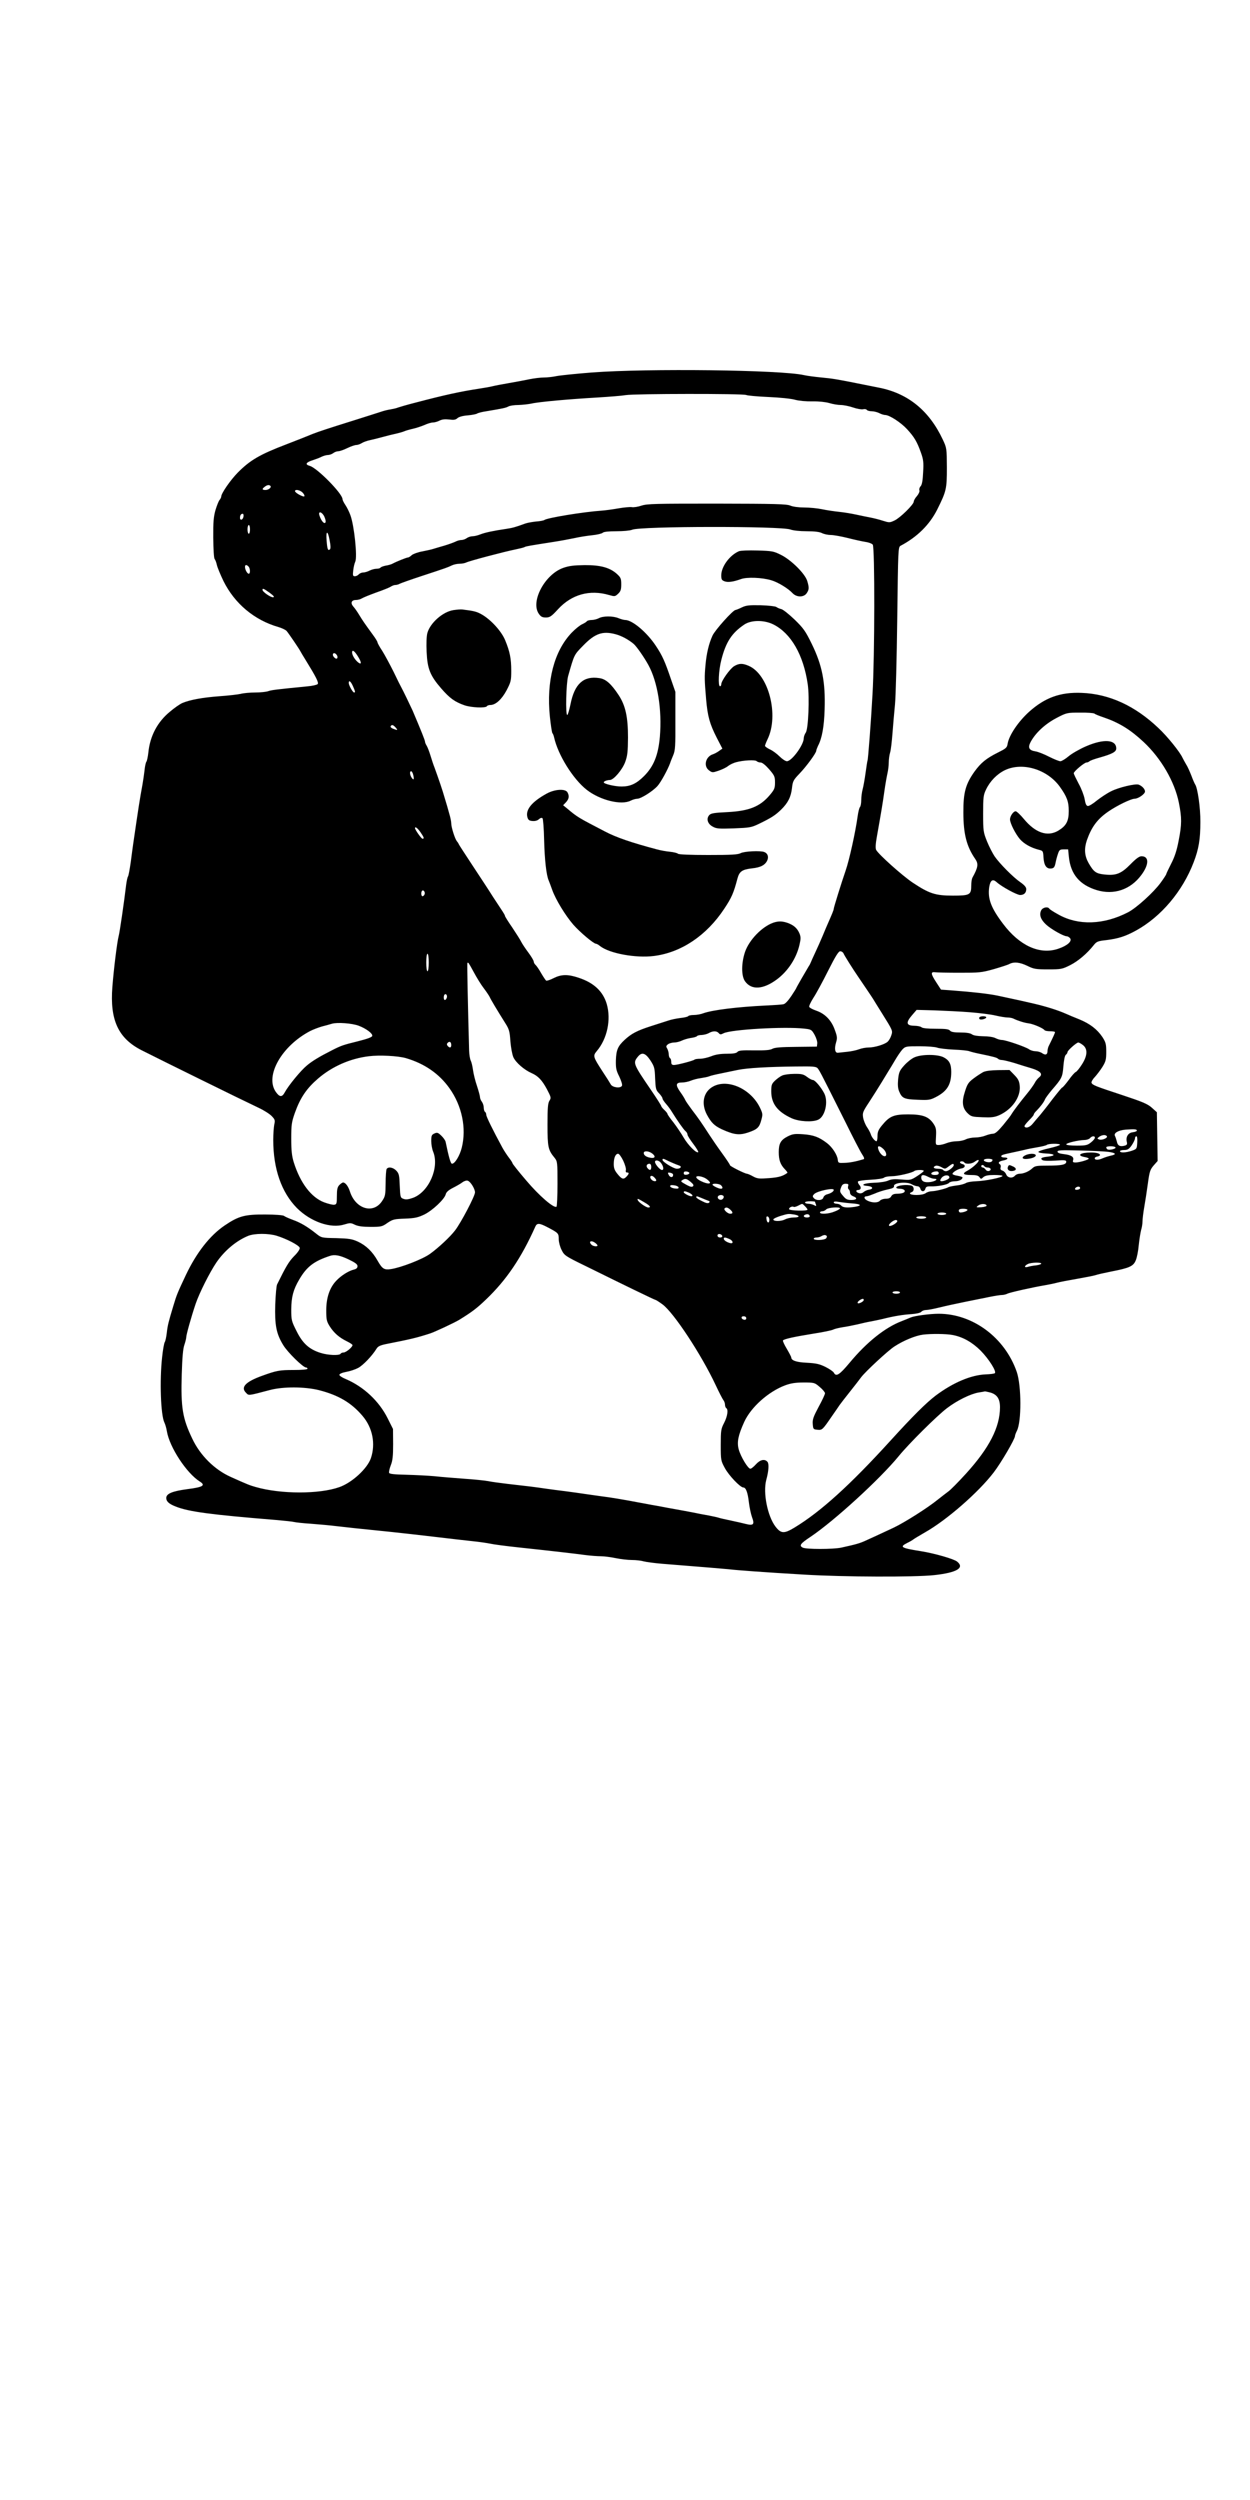 <?xml version="1.0" standalone="no"?>
<!DOCTYPE svg PUBLIC "-//W3C//DTD SVG 20010904//EN"
 "http://www.w3.org/TR/2001/REC-SVG-20010904/DTD/svg10.dtd">
<svg version="1.0" xmlns="http://www.w3.org/2000/svg"
 width="1000pt" height="2000pt" viewBox="0 0 1000 2000"
 preserveAspectRatio="xMidYMid meet">
<g transform="translate(0,2000) scale(0.1,-0.1)"
fill="#000000" stroke="none">
<path d="M4734 17020 c-127 -10 -254 -23 -283 -29 -28 -6 -73 -11 -99 -11 -26
0 -78 -6 -117 -14 -38 -8 -113 -22 -165 -31 -52 -9 -111 -20 -130 -25 -19 -5
-66 -13 -105 -19 -151 -23 -276 -50 -515 -113 -63 -16 -124 -34 -135 -38 -11
-5 -38 -11 -60 -15 -22 -3 -58 -12 -80 -20 -22 -7 -121 -39 -220 -70 -193 -60
-288 -92 -320 -105 -21 -9 -154 -62 -215 -85 -212 -81 -289 -126 -388 -226
-59 -60 -132 -166 -132 -191 0 -6 -6 -19 -13 -27 -8 -9 -22 -45 -33 -81 -15
-53 -19 -95 -18 -222 1 -92 5 -163 11 -170 6 -7 14 -29 18 -48 4 -19 28 -77
53 -129 89 -179 245 -311 438 -367 28 -8 58 -22 67 -32 17 -20 100 -142 110
-162 4 -8 22 -38 40 -67 87 -141 109 -185 98 -196 -6 -6 -44 -15 -84 -18 -243
-24 -285 -29 -310 -38 -16 -6 -63 -11 -105 -11 -42 0 -95 -5 -117 -11 -22 -5
-99 -14 -171 -19 -133 -10 -233 -28 -295 -54 -19 -8 -64 -39 -100 -70 -99 -81
-159 -194 -172 -325 -4 -35 -11 -69 -16 -75 -5 -6 -12 -38 -15 -71 -4 -33 -11
-82 -16 -110 -22 -119 -32 -184 -75 -480 -3 -22 -12 -86 -19 -142 -8 -55 -17
-107 -22 -115 -5 -7 -11 -38 -15 -68 -15 -127 -51 -378 -60 -410 -12 -45 -39
-262 -50 -405 -21 -265 47 -412 234 -507 174 -88 787 -390 937 -461 41 -19 88
-49 104 -66 26 -27 28 -34 20 -68 -4 -21 -8 -76 -8 -123 0 -231 66 -419 189
-544 110 -110 270 -166 379 -132 46 14 53 14 85 -2 26 -12 62 -17 126 -17 85
0 93 2 135 32 42 28 53 31 140 34 80 3 104 9 155 33 66 33 161 122 171 162 4
17 22 33 57 51 28 14 63 34 77 45 15 11 33 16 43 12 22 -8 57 -65 57 -93 0
-29 -112 -243 -160 -305 -39 -51 -132 -138 -200 -187 -60 -43 -232 -110 -314
-122 -52 -8 -68 2 -105 67 -41 73 -93 123 -158 153 -46 21 -71 25 -173 28
-118 2 -118 2 -162 37 -68 54 -123 87 -185 109 -32 12 -64 26 -71 32 -8 6 -72
11 -150 11 -164 1 -213 -12 -325 -88 -118 -80 -225 -217 -310 -396 -65 -138
-74 -158 -100 -246 -39 -129 -46 -156 -53 -219 -4 -33 -11 -65 -16 -72 -5 -7
-15 -61 -21 -120 -21 -189 -11 -464 18 -523 7 -14 16 -45 20 -70 21 -128 158
-336 263 -402 49 -31 27 -45 -98 -61 -121 -16 -170 -36 -170 -71 0 -27 21 -47
75 -68 104 -42 279 -65 805 -108 69 -6 133 -13 143 -16 11 -3 71 -10 135 -14
65 -5 155 -13 202 -19 85 -10 168 -19 435 -46 77 -8 237 -26 355 -40 118 -14
256 -30 305 -35 50 -5 110 -14 135 -19 25 -6 131 -20 235 -31 253 -27 444 -49
533 -61 40 -5 94 -9 120 -9 26 0 79 -7 117 -15 39 -8 97 -15 130 -15 33 0 76
-5 95 -11 19 -5 85 -14 145 -19 363 -29 495 -40 535 -44 65 -8 296 -25 605
-43 317 -19 880 -21 1039 -4 181 20 246 58 182 109 -27 21 -180 65 -286 82
-163 26 -176 34 -113 66 21 10 45 24 53 31 8 6 49 30 90 54 172 97 428 320
550 480 59 77 170 267 170 291 0 7 7 25 15 41 38 73 37 361 -1 472 -95 274
-351 465 -625 465 -70 0 -195 -17 -224 -30 -11 -5 -43 -18 -71 -29 -134 -51
-281 -169 -417 -333 -82 -98 -108 -114 -126 -80 -5 10 -36 31 -68 47 -47 23
-74 29 -148 33 -85 4 -125 18 -125 43 0 4 -16 35 -36 69 -20 33 -34 64 -30 67
12 12 91 29 239 53 78 12 151 27 162 33 11 6 45 14 75 19 30 4 84 15 120 23
36 9 85 20 110 24 25 5 65 13 90 19 90 23 166 35 232 39 41 3 71 10 79 19 6 8
23 14 38 14 14 0 62 9 106 20 44 11 136 31 205 45 69 14 158 32 198 40 40 8
84 15 97 15 14 0 33 5 43 10 17 10 210 53 307 69 28 5 68 13 90 19 22 6 96 20
165 32 69 12 134 25 145 29 11 5 68 17 126 29 144 28 176 42 195 89 9 20 20
75 24 122 5 48 14 102 19 121 6 19 11 50 11 68 0 18 6 70 14 115 8 45 21 130
29 189 13 96 18 111 46 144 l32 36 -3 195 -3 195 -41 37 c-34 30 -75 47 -235
100 -218 72 -239 80 -247 99 -2 7 9 28 26 45 16 18 44 54 61 81 27 44 31 59
31 121 0 63 -4 77 -31 119 -42 62 -99 106 -184 141 -38 15 -88 36 -110 46 -64
28 -153 56 -250 79 -86 20 -121 28 -295 65 -73 15 -196 29 -369 42 l-83 6 -39
60 c-43 66 -45 84 -8 79 13 -2 101 -4 194 -4 160 0 176 1 276 29 58 17 115 35
126 42 35 18 82 13 142 -16 51 -25 66 -28 166 -28 105 0 113 2 177 34 63 32
134 92 188 160 22 28 33 33 100 40 96 12 153 30 237 76 202 111 373 314 462
546 41 107 54 184 54 324 1 112 -22 272 -42 300 -4 6 -18 37 -30 70 -13 33
-31 74 -42 90 -10 17 -23 41 -29 53 -20 45 -120 170 -193 238 -187 178 -394
273 -614 281 -171 7 -294 -38 -421 -152 -87 -79 -160 -188 -171 -255 -5 -32
-13 -38 -77 -70 -94 -47 -137 -82 -189 -154 -70 -99 -89 -166 -88 -326 0 -170
25 -271 95 -372 27 -39 23 -67 -23 -150 -5 -10 -9 -37 -9 -61 0 -76 -11 -82
-147 -82 -141 0 -189 16 -323 105 -83 56 -271 224 -291 261 -6 13 -5 46 6 106
34 192 46 262 60 363 8 58 20 123 25 145 5 22 10 60 10 85 0 25 5 61 11 80 6
19 14 89 19 155 5 66 14 170 20 230 6 61 14 368 18 684 7 560 7 574 27 585
134 71 231 168 292 288 74 149 78 165 78 338 -1 153 -1 156 -33 224 -109 232
-279 370 -512 415 -30 6 -91 18 -135 27 -199 40 -236 46 -323 54 -51 5 -114
13 -140 19 -182 42 -1251 55 -1698 21z m1236 -180 c10 -5 89 -12 177 -16 92
-4 181 -13 213 -22 33 -9 89 -14 141 -13 51 1 105 -5 135 -14 27 -8 67 -15 90
-15 22 0 67 -9 99 -20 31 -11 68 -17 80 -14 13 3 26 1 29 -5 4 -6 22 -11 39
-11 18 0 45 -7 61 -15 15 -8 37 -15 47 -15 34 0 125 -59 175 -113 58 -63 80
-100 111 -187 20 -56 23 -78 18 -159 -3 -65 -9 -99 -20 -111 -9 -9 -13 -24
-10 -32 4 -9 -5 -29 -19 -46 -15 -16 -26 -37 -26 -45 0 -23 -110 -131 -154
-151 -38 -18 -42 -18 -93 -2 -30 10 -75 21 -101 26 -26 5 -76 15 -112 23 -36
8 -96 18 -135 22 -38 4 -101 13 -138 21 -38 8 -102 14 -143 14 -44 0 -90 6
-111 15 -30 13 -121 15 -588 16 -492 0 -557 -1 -603 -16 -29 -10 -64 -15 -78
-12 -14 2 -62 -2 -107 -10 -45 -8 -104 -16 -132 -18 -148 -10 -439 -58 -460
-75 -5 -4 -35 -10 -65 -12 -30 -3 -70 -10 -87 -16 -85 -31 -102 -35 -153 -43
-104 -15 -172 -30 -207 -44 -20 -8 -48 -15 -62 -15 -15 0 -36 -7 -47 -15 -10
-8 -30 -15 -42 -15 -13 0 -36 -6 -50 -14 -15 -7 -54 -21 -87 -31 -33 -9 -71
-21 -85 -25 -14 -5 -54 -14 -90 -21 -36 -6 -74 -20 -86 -30 -11 -11 -25 -19
-31 -19 -11 0 -95 -34 -124 -50 -9 -5 -33 -12 -53 -15 -20 -4 -39 -11 -42 -16
-3 -5 -17 -9 -32 -9 -15 0 -40 -7 -56 -15 -15 -8 -38 -15 -51 -15 -12 0 -28
-7 -35 -15 -7 -8 -21 -15 -31 -15 -16 0 -18 6 -13 48 3 26 10 56 16 68 18 38
-8 290 -39 373 -9 25 -27 62 -40 81 -13 19 -23 40 -23 47 0 44 -203 250 -262
266 -40 11 -31 28 23 45 24 8 57 20 72 28 16 8 39 14 51 14 12 0 31 7 42 15
10 8 28 15 40 15 11 0 44 11 72 25 29 14 61 25 72 25 12 0 31 7 44 15 12 8 42
19 67 24 24 5 71 17 104 26 33 9 80 21 105 26 25 6 54 14 65 19 11 5 42 14 69
20 27 6 68 20 92 30 23 11 54 20 67 20 14 0 38 7 53 15 20 10 43 13 77 9 37
-5 52 -3 67 11 11 10 42 19 82 22 35 3 68 10 74 14 6 5 40 14 75 19 137 23
155 27 176 38 12 7 48 12 80 12 32 1 78 6 103 11 57 14 304 36 530 49 96 6
198 14 225 19 71 12 942 13 965 1z m-3807 -727 c12 -11 -14 -33 -39 -33 -28 0
-30 8 -6 26 19 15 35 17 45 7z m257 -53 c12 -12 18 -25 15 -30 -6 -10 -75 27
-75 41 0 17 40 9 60 -11z m176 -196 c10 -24 12 -40 6 -46 -11 -11 -35 20 -47
60 -11 38 24 26 41 -14z m-648 4 c-4 -27 -28 -36 -28 -10 0 20 8 32 22 32 5 0
8 -10 6 -22z m52 -103 c0 -19 -4 -35 -10 -35 -5 0 -10 16 -10 35 0 19 5 35 10
35 6 0 10 -16 10 -35z m4323 -1 c22 -8 74 -14 131 -14 64 0 103 -5 122 -15 16
-8 48 -15 71 -15 22 0 83 -11 135 -24 51 -13 114 -27 140 -31 25 -3 52 -13 60
-22 17 -21 16 -895 -2 -1198 -12 -221 -36 -530 -40 -530 -1 0 -8 -43 -15 -95
-7 -52 -18 -113 -24 -135 -6 -22 -11 -60 -11 -86 0 -25 -5 -50 -10 -55 -6 -6
-14 -39 -19 -75 -17 -124 -67 -351 -96 -434 -33 -95 -95 -295 -95 -305 0 -10
-14 -43 -50 -125 -5 -11 -22 -51 -38 -90 -16 -38 -43 -99 -60 -135 -17 -36
-33 -72 -36 -80 -3 -8 -10 -22 -16 -30 -16 -26 -100 -171 -100 -175 0 -2 -18
-31 -40 -64 -25 -37 -49 -63 -63 -65 -12 -3 -74 -7 -137 -10 -231 -11 -431
-36 -503 -62 -20 -8 -55 -14 -77 -14 -21 0 -41 -4 -44 -9 -3 -5 -32 -12 -63
-15 -32 -4 -76 -13 -98 -21 -22 -7 -84 -27 -137 -44 -112 -36 -157 -60 -211
-110 -55 -51 -67 -81 -70 -164 -1 -61 2 -80 27 -129 15 -32 26 -65 22 -73 -9
-24 -76 -16 -90 10 -6 11 -36 59 -68 107 -73 113 -76 121 -44 159 84 99 116
252 80 377 -30 101 -103 170 -225 210 -86 29 -138 28 -200 -3 -27 -14 -54 -23
-60 -20 -5 4 -23 31 -40 60 -16 29 -37 59 -44 65 -8 7 -15 19 -15 27 0 8 -19
40 -42 71 -24 32 -50 71 -58 87 -8 17 -41 68 -72 115 -32 46 -58 88 -58 92 0
5 -9 21 -19 36 -10 15 -45 68 -77 117 -31 50 -105 162 -163 250 -58 88 -108
165 -110 170 -2 6 -9 17 -16 25 -16 20 -45 112 -45 143 0 14 -7 49 -16 78 -8
30 -24 86 -36 124 -18 64 -48 151 -82 245 -8 19 -22 62 -32 95 -10 33 -24 69
-31 80 -7 11 -13 25 -13 32 0 10 -29 83 -99 248 -12 27 -79 166 -90 185 -5 8
-33 64 -62 125 -30 60 -71 136 -91 168 -21 31 -38 63 -38 68 0 6 -17 34 -38
62 -67 92 -80 111 -108 157 -15 25 -36 55 -47 67 -25 28 -16 53 20 53 16 0 37
6 48 13 11 7 63 28 115 47 52 18 104 39 115 46 11 8 28 14 37 14 10 0 26 4 36
10 9 5 85 32 167 59 210 69 217 72 248 87 16 8 44 14 63 14 20 0 44 5 54 10
22 12 306 87 396 105 34 7 66 15 72 19 10 6 40 11 232 41 52 8 127 22 165 30
39 9 103 19 142 23 40 4 78 13 85 20 8 8 46 12 109 12 55 0 110 5 126 12 65
29 1191 30 1266 2z m-3686 -86 c8 -39 9 -66 3 -72 -16 -16 -22 0 -27 68 -7 84
9 86 24 4z m-649 -210 c14 -14 16 -58 2 -58 -12 0 -30 33 -30 54 0 19 11 21
28 4z m169 -210 c32 -24 41 -34 29 -36 -18 -4 -86 43 -86 59 0 15 9 11 57 -23z
m719 -531 c19 -36 11 -46 -17 -21 -27 25 -48 65 -41 83 5 16 30 -11 58 -62z
m-176 17 c0 -18 -14 -18 -30 1 -16 19 -3 40 16 24 8 -6 14 -18 14 -25z m123
-232 c19 -43 21 -52 10 -52 -11 0 -43 58 -43 76 0 26 16 14 33 -24z m5933
-221 c5 -5 37 -18 70 -29 127 -43 217 -99 323 -198 140 -131 248 -317 282
-486 24 -121 24 -172 -2 -304 -15 -79 -32 -130 -60 -184 -21 -42 -39 -79 -39
-83 0 -4 -20 -35 -45 -69 -56 -77 -193 -201 -260 -236 -195 -101 -399 -108
-558 -18 -37 20 -69 41 -72 46 -12 20 -55 11 -66 -14 -17 -35 -3 -73 39 -112
38 -36 140 -94 165 -94 8 0 20 -7 27 -15 20 -24 -21 -61 -97 -86 -146 -48
-307 25 -439 201 -96 127 -124 201 -110 295 9 54 28 66 59 38 39 -36 162 -103
188 -103 31 0 49 17 49 47 0 15 -14 32 -47 55 -58 40 -165 148 -206 207 -16
24 -44 78 -61 120 -29 73 -31 82 -31 221 0 130 2 150 23 193 32 68 88 125 152
156 140 66 337 7 438 -132 57 -80 72 -119 72 -195 0 -82 -20 -119 -85 -158
-86 -50 -182 -17 -274 94 -28 34 -58 62 -66 62 -18 0 -45 -39 -45 -65 0 -31
44 -117 80 -159 34 -38 88 -68 150 -84 34 -8 35 -10 38 -62 4 -64 24 -92 61
-88 21 2 28 10 35 43 4 22 13 56 20 75 10 31 16 35 46 35 l35 0 6 -60 c14
-139 86 -224 223 -266 136 -41 269 3 356 120 63 84 64 151 2 151 -18 0 -44
-19 -89 -65 -74 -75 -115 -91 -207 -81 -68 7 -86 20 -127 91 -33 58 -37 115
-14 183 38 108 85 171 175 232 67 46 179 100 206 100 30 0 84 38 84 58 0 20
-24 45 -51 55 -27 9 -159 -22 -220 -53 -31 -15 -82 -49 -114 -74 -31 -26 -64
-46 -73 -44 -12 2 -19 19 -25 56 -5 28 -26 84 -48 123 -21 40 -39 77 -39 83 0
15 85 86 102 86 8 0 19 5 24 10 6 6 43 19 83 30 98 28 131 45 131 72 0 72
-100 79 -241 18 -51 -22 -114 -58 -140 -80 -26 -22 -56 -40 -66 -40 -10 0 -50
16 -90 36 -40 21 -89 40 -109 43 -52 8 -63 30 -39 75 39 73 116 144 205 191
84 44 86 44 191 44 58 1 109 -3 115 -8z m-5591 -111 c20 -23 17 -24 -20 -10
-14 5 -23 14 -20 20 9 15 20 12 40 -10z m139 -372 c11 -41 7 -54 -9 -32 -16
21 -20 54 -6 54 5 0 11 -10 15 -22z m60 -466 c28 -41 32 -52 16 -52 -9 0 -60
72 -60 85 0 16 21 0 44 -33z m33 -496 c-4 -9 -11 -16 -17 -16 -11 0 -14 33 -3
44 11 10 26 -11 20 -28z m3351 -473 c6 -16 76 -127 118 -188 38 -56 110 -162
119 -177 5 -9 37 -60 70 -113 88 -141 88 -140 75 -179 -6 -19 -19 -41 -29 -50
-25 -22 -104 -46 -152 -46 -21 0 -56 -6 -76 -14 -21 -8 -63 -17 -93 -20 -30
-3 -64 -7 -75 -8 -25 -4 -32 31 -16 84 10 33 9 47 -11 100 -27 77 -80 130
-149 153 -28 10 -53 23 -55 30 -3 7 12 39 33 72 22 33 75 131 118 217 59 117
83 156 97 156 10 0 22 -8 26 -17z m-3318 -73 c0 -40 -4 -70 -10 -70 -6 0 -10
30 -10 70 0 40 4 70 10 70 6 0 10 -30 10 -70z m360 -77 c23 -43 59 -102 81
-130 22 -29 43 -61 47 -70 7 -17 55 -98 126 -211 29 -46 34 -64 39 -141 4 -49
14 -106 24 -129 19 -42 86 -101 146 -127 52 -23 83 -56 122 -128 34 -65 35
-70 21 -92 -13 -20 -16 -57 -16 -193 0 -180 5 -202 57 -265 22 -28 23 -35 23
-207 0 -98 -4 -181 -8 -184 -22 -13 -139 88 -242 210 -61 71 -110 133 -110
138 0 4 -13 25 -29 45 -15 20 -39 56 -52 80 -78 144 -129 248 -129 263 0 9 -4
20 -10 23 -5 3 -10 19 -10 34 0 15 -7 36 -15 47 -8 10 -15 27 -15 36 0 10 -11
50 -24 90 -14 40 -28 98 -32 128 -4 30 -12 64 -18 75 -6 11 -12 47 -13 80 -10
362 -17 698 -14 701 7 7 8 6 51 -73z m-216 -206 c-3 -9 -10 -17 -15 -17 -11 0
-12 34 -2 44 11 11 24 -9 17 -27z m4186 -115 c74 -6 166 -17 203 -26 38 -9 82
-16 98 -16 16 0 37 -4 47 -9 34 -17 88 -34 122 -38 38 -5 116 -39 126 -54 3
-5 23 -9 45 -9 21 0 39 -3 39 -7 0 -7 -12 -34 -52 -115 -4 -10 -8 -27 -8 -37
0 -28 -16 -35 -42 -17 -12 9 -36 16 -53 16 -17 0 -41 7 -53 16 -29 20 -186 74
-216 74 -13 0 -37 7 -52 15 -18 9 -57 15 -99 15 -46 1 -77 6 -89 15 -13 10
-44 15 -92 15 -51 0 -75 4 -84 15 -10 12 -36 15 -114 15 -64 0 -106 4 -114 12
-6 6 -33 12 -59 12 -63 1 -68 25 -17 84 l37 43 146 -4 c80 -3 207 -9 281 -15z
m-4890 -108 c60 -23 112 -62 108 -81 -2 -11 -39 -24 -118 -44 -113 -28 -129
-33 -200 -69 -103 -52 -164 -89 -205 -124 -49 -40 -148 -161 -177 -215 -22
-41 -42 -39 -73 6 -86 128 49 365 275 484 25 13 68 29 95 37 28 7 64 17 80 22
43 13 162 4 215 -16z m3564 -23 c56 -6 59 -8 83 -50 13 -24 23 -55 21 -69 l-3
-25 -165 -2 c-124 -1 -171 -5 -190 -15 -19 -11 -56 -14 -147 -13 -96 2 -124
-1 -133 -12 -9 -11 -34 -15 -86 -15 -50 0 -90 -6 -124 -20 -28 -11 -68 -20
-89 -20 -21 0 -41 -3 -45 -7 -9 -9 -135 -42 -163 -43 -18 0 -23 6 -23 24 0 14
-4 28 -10 31 -5 3 -10 17 -10 31 0 13 -6 33 -12 45 -11 17 -10 22 6 35 11 8
34 14 50 14 17 0 43 7 58 14 16 8 48 18 73 22 25 3 48 10 51 15 3 5 20 9 37 9
18 1 43 7 57 15 33 19 64 19 80 0 10 -12 16 -13 39 -1 58 30 488 55 645 37z
m-2824 -132 c0 -22 -13 -25 -29 -6 -8 10 -7 17 1 25 15 15 28 6 28 -19z m5054
0 c39 -31 36 -85 -9 -155 -19 -30 -41 -57 -49 -60 -8 -3 -34 -32 -57 -65 -24
-32 -47 -59 -51 -59 -4 0 -38 -42 -77 -92 -38 -51 -84 -109 -100 -128 -17 -19
-43 -50 -57 -67 -24 -31 -57 -43 -68 -25 -3 5 13 26 34 47 22 22 40 43 40 48
0 6 10 20 23 32 30 31 57 66 67 90 4 11 29 44 53 73 82 95 87 104 94 191 4 49
11 85 19 92 8 6 14 16 14 22 0 13 71 76 86 77 6 0 23 -9 38 -21z m-1167 -20
c15 -6 75 -13 133 -16 58 -2 114 -8 125 -13 11 -4 45 -13 75 -19 122 -25 145
-32 154 -41 6 -6 19 -10 30 -10 12 0 57 -11 101 -24 44 -14 107 -34 139 -43
71 -22 91 -46 60 -71 -12 -9 -29 -30 -37 -47 -9 -16 -35 -53 -59 -82 -52 -63
-109 -138 -125 -165 -6 -12 -37 -51 -68 -89 -42 -50 -64 -69 -82 -69 -13 0
-40 -7 -60 -15 -19 -8 -56 -15 -82 -15 -25 0 -59 -7 -75 -15 -15 -8 -48 -15
-72 -15 -25 0 -61 -7 -81 -15 -19 -8 -47 -15 -62 -15 -27 0 -27 0 -23 68 3 57
0 72 -20 102 -38 57 -86 75 -203 75 -115 0 -149 -14 -210 -89 -28 -34 -35 -52
-35 -85 0 -22 -4 -41 -8 -41 -13 0 -39 32 -46 57 -4 12 -17 37 -30 56 -13 19
-27 53 -31 76 -6 38 -3 47 48 124 29 45 74 115 98 155 24 40 51 84 59 97 8 12
30 49 49 81 19 33 45 71 59 87 25 26 28 27 138 27 62 0 125 -5 141 -11z
m-2294 -102 c32 -50 35 -60 38 -145 4 -83 6 -93 32 -119 15 -16 27 -34 27 -41
0 -6 13 -26 29 -44 16 -18 37 -47 47 -64 42 -68 93 -141 108 -153 9 -7 16 -20
16 -28 0 -8 21 -41 46 -74 25 -33 43 -63 40 -66 -13 -13 -82 56 -116 115 -19
33 -56 88 -82 122 -27 33 -48 64 -48 68 0 5 -11 19 -25 32 -14 13 -25 27 -25
31 0 5 -37 63 -82 129 -142 208 -145 216 -107 264 33 42 61 34 102 -27z
m-1956 18 c150 -44 266 -125 348 -240 101 -141 138 -321 99 -477 -16 -64 -55
-128 -78 -128 -11 0 -26 54 -51 175 -2 11 -18 34 -34 49 -27 26 -34 28 -56 18
-22 -10 -25 -18 -25 -61 0 -27 7 -65 15 -84 52 -126 -34 -324 -162 -370 -37
-13 -56 -15 -75 -8 -25 9 -26 13 -30 105 -3 84 -6 97 -27 120 -26 28 -65 34
-78 14 -4 -7 -8 -59 -8 -114 -1 -93 -3 -105 -28 -142 -70 -107 -213 -65 -258
77 -13 41 -36 71 -54 71 -7 0 -20 -10 -31 -21 -15 -16 -19 -36 -19 -88 0 -59
-2 -66 -21 -69 -11 -2 -47 7 -80 19 -104 39 -192 155 -244 321 -15 49 -20 92
-20 188 0 113 3 133 29 207 43 121 94 196 186 275 113 97 257 160 405 178 86
11 235 3 297 -15z m3295 -82 c8 -10 23 -36 34 -58 11 -22 34 -67 51 -100 17
-33 79 -157 138 -275 58 -118 117 -232 131 -253 18 -27 21 -39 12 -41 -59 -18
-111 -28 -153 -29 -48 -2 -50 -1 -53 27 -5 39 -44 99 -86 131 -64 49 -108 65
-191 71 -70 5 -85 2 -125 -18 -54 -28 -70 -56 -70 -125 0 -63 13 -99 47 -135
15 -15 25 -29 22 -31 -36 -26 -67 -36 -145 -42 -81 -6 -95 -5 -130 14 -21 12
-43 21 -48 21 -16 0 -136 60 -136 68 0 5 -28 47 -62 94 -35 48 -81 115 -103
149 -64 99 -87 132 -139 200 -26 35 -51 71 -54 79 -3 8 -20 37 -39 63 -41 58
-37 77 12 77 20 0 51 6 70 14 19 8 56 18 82 21 26 4 57 10 68 15 11 5 54 15
95 23 41 9 102 21 135 28 73 15 244 25 461 27 142 2 163 0 176 -15z m2553
-498 c0 -5 -15 -11 -33 -13 -37 -4 -58 -38 -47 -79 4 -18 0 -24 -20 -29 -36
-9 -54 1 -60 33 -4 15 -10 35 -15 45 -13 23 25 46 86 51 69 5 89 4 89 -8z
m-240 -45 c9 -14 -40 -34 -62 -26 -17 7 -17 8 1 22 23 16 52 18 61 4z m-96
-12 c0 -7 -14 -24 -32 -38 -28 -22 -41 -25 -114 -25 -48 0 -83 4 -83 10 -1 11
96 34 146 35 17 0 37 7 44 15 15 18 40 20 39 3z m339 -39 c-3 -50 -4 -51 -43
-65 -47 -16 -95 -18 -95 -4 0 6 15 10 34 10 27 0 38 7 60 38 14 21 26 46 26
55 0 9 5 17 11 17 6 0 9 -20 7 -51z m-618 -17 c0 -5 -39 -17 -86 -28 -47 -10
-86 -23 -87 -29 -1 -6 26 -11 61 -13 72 -3 82 -17 17 -25 -53 -5 -66 -14 -45
-28 9 -6 50 -7 103 -4 74 6 87 4 87 -9 0 -23 -37 -31 -147 -31 -90 0 -104 -2
-125 -22 -27 -25 -69 -43 -102 -43 -13 0 -29 -7 -36 -15 -20 -24 -59 -19 -70
9 -5 13 -18 27 -30 31 -15 5 -19 12 -15 25 3 10 1 21 -5 25 -19 12 -10 24 25
31 40 7 47 24 10 24 -14 0 -25 4 -25 9 0 11 10 14 90 31 30 6 73 16 95 21 22
6 69 15 105 21 36 6 69 14 75 19 11 11 105 12 105 1z m-1413 -34 c25 -24 31
-58 10 -58 -17 0 -43 28 -51 58 -9 29 10 29 41 0z m1857 13 c7 -11 -49 -25
-64 -16 -5 3 -10 10 -10 16 0 12 67 12 74 0z m-56 -36 c59 -8 67 -20 20 -30
-18 -4 -48 -13 -66 -21 -35 -16 -66 -16 -64 1 1 6 10 11 22 13 11 2 20 7 20
12 0 12 -28 20 -73 20 -83 0 -117 -23 -52 -36 19 -3 35 -9 35 -13 0 -9 -75
-31 -106 -31 -20 0 -24 4 -19 19 8 26 -15 41 -74 48 -34 4 -51 10 -51 20 0 12
30 13 178 9 97 -2 201 -7 230 -11z m-3649 -14 c29 -23 21 -40 -16 -33 -34 6
-53 20 -53 38 0 20 41 17 69 -5z m-233 -57 c14 -30 24 -64 21 -75 -3 -12 0
-19 9 -19 18 0 18 -9 -3 -32 -24 -26 -38 -23 -72 19 -24 29 -31 47 -31 81 0
49 14 82 35 82 8 0 26 -25 41 -56z m342 7 c29 -15 86 -39 105 -45 25 -8 12
-26 -18 -26 -26 0 -115 55 -115 71 0 11 6 11 28 0z m2612 0 c0 -16 -20 -23
-46 -17 -36 9 -29 26 11 26 19 0 35 -4 35 -9z m-2656 -20 c23 -26 30 -61 12
-61 -16 0 -56 46 -56 65 0 17 27 14 44 -4z m2524 -15 c-19 -19 -49 -41 -66
-50 -47 -24 -39 -36 24 -36 42 0 60 -4 69 -17 13 -17 14 -17 32 0 15 12 37 17
86 17 37 0 67 -3 67 -7 0 -13 -139 -41 -209 -43 -35 -1 -73 -7 -85 -15 -12 -7
-45 -16 -75 -19 -30 -4 -60 -10 -65 -14 -18 -11 -99 -31 -131 -32 -16 0 -39
-7 -49 -15 -12 -9 -42 -15 -73 -15 -51 0 -69 12 -38 24 20 7 19 42 -1 50 -35
13 -124 3 -124 -15 0 -5 13 -9 29 -9 34 0 51 -18 30 -31 -8 -5 -31 -9 -51 -9
-27 0 -40 -6 -48 -20 -7 -14 -21 -20 -44 -20 -19 0 -39 -7 -46 -15 -16 -19
-63 -19 -101 0 -29 15 -31 35 -4 35 7 0 35 10 62 21 26 12 73 27 103 33 42 9
54 15 52 28 -4 26 102 37 141 14 16 -9 37 -16 47 -16 10 0 20 -9 23 -20 7 -26
33 -26 40 0 4 15 13 20 39 19 55 -2 137 13 149 27 6 8 28 14 48 14 34 0 61 14
61 31 0 3 -18 9 -40 13 -22 3 -40 10 -40 15 0 13 43 39 70 43 31 4 38 28 11
35 -12 3 -21 9 -21 14 0 12 27 11 35 -1 9 -15 58 -12 81 5 37 28 47 15 12 -19z
m-2598 -21 c0 -28 -12 -32 -30 -10 -14 16 -6 35 16 35 8 0 14 -10 14 -25z
m2420 14 c0 -15 -42 -48 -62 -49 -9 0 -20 5 -23 10 -3 6 -22 10 -41 10 -35 0
-46 13 -18 24 9 3 29 -2 45 -11 28 -16 30 -16 56 4 32 25 43 28 43 12z m245
-9 c3 -5 15 -10 25 -10 25 0 35 -19 14 -27 -10 -4 -22 0 -29 10 -7 10 -17 17
-24 17 -6 0 -11 5 -11 10 0 6 4 10 9 10 6 0 13 -4 16 -10z m-485 -37 c0 -5
-24 -23 -53 -42 -50 -32 -54 -33 -125 -27 -54 5 -80 3 -105 -8 -18 -9 -67 -17
-115 -18 -84 -3 -117 -21 -49 -26 42 -4 47 -25 6 -30 -13 -2 -32 -11 -41 -19
-10 -9 -25 -12 -37 -8 -24 7 -28 25 -7 25 24 0 29 20 11 40 -9 10 -14 23 -11
28 3 5 49 12 101 14 53 3 101 10 108 17 6 6 33 11 59 11 49 0 165 27 183 42
11 10 75 11 75 1z m-1875 -18 c0 -5 -10 -11 -22 -13 -16 -2 -23 2 -23 13 0 11
7 15 23 13 12 -2 22 -7 22 -13z m1995 0 c0 -10 -10 -15 -30 -15 -47 0 -35 27
13 29 9 1 17 -6 17 -14z m-2125 -14 c0 -23 -23 -24 -35 -1 -10 19 -9 21 12 18
13 -2 23 -9 23 -17z m-135 -43 c0 -13 -27 -9 -40 7 -19 23 -1 39 21 19 10 -9
19 -21 19 -26z m2176 27 c16 -8 37 -15 47 -15 36 0 15 -19 -28 -26 -50 -7 -75
5 -75 37 0 23 18 24 56 4z m169 -5 c0 -15 -61 -38 -72 -27 -3 4 2 16 12 27 21
23 60 23 60 0z m-1944 -11 c16 -11 29 -25 29 -30 0 -24 -109 20 -110 44 0 15
53 6 81 -14z m-126 -24 c21 -18 27 -27 19 -35 -8 -8 -22 -5 -50 10 -50 28 -51
29 -34 40 22 14 32 12 65 -15z m243 -27 c16 -16 15 -28 -1 -28 -18 0 -67 24
-67 33 0 12 55 8 68 -5z m1017 -7 c-3 -11 -1 -22 5 -26 5 -3 10 -15 10 -26 0
-12 10 -23 25 -29 38 -14 30 -30 -14 -30 -32 0 -44 6 -65 31 -29 34 -30 37
-16 73 7 19 17 26 35 26 21 0 25 -4 20 -19z m-1357 -9 c3 -10 -5 -13 -29 -10
-18 2 -34 9 -37 16 -3 10 5 13 29 10 18 -2 34 -9 37 -16z m3213 -7 c0 -13 -41
-19 -41 -7 0 11 20 22 33 18 5 -1 8 -6 8 -11z m-1971 -14 c0 -13 -22 -27 -51
-35 -15 -3 -29 -15 -32 -26 -6 -25 -58 -28 -77 -4 -11 12 -10 18 4 32 24 24
156 52 156 33z m-1157 -23 c26 -13 36 -28 17 -28 -16 0 -60 23 -60 32 0 11 11
10 43 -4z m277 -33 c0 -9 -7 -18 -16 -22 -18 -7 -39 11 -30 26 11 17 46 13 46
-4z m-178 -9 c18 -8 42 -17 52 -21 14 -4 16 -9 9 -16 -8 -8 -24 -5 -57 12 -25
12 -46 26 -46 31 0 11 4 10 42 -6z m-455 -36 c43 -25 54 -40 29 -40 -18 0 -78
42 -84 59 -5 16 -1 14 55 -19z m1363 6 c0 -2 3 -12 7 -21 5 -15 3 -16 -15 -6
-11 6 -32 11 -46 11 -14 0 -26 5 -26 10 0 6 18 10 40 10 22 0 40 -2 40 -4z
m293 -13 c74 -5 87 -17 30 -27 -62 -10 -100 -7 -113 9 -7 8 -23 15 -36 15 -13
0 -24 5 -24 11 0 7 13 9 38 4 20 -3 67 -9 105 -12z m-373 -23 c11 -11 20 -23
20 -27 0 -13 -143 -9 -147 3 -4 13 24 27 37 19 4 -3 21 2 36 10 36 18 30 19
54 -5z m1453 5 c1 -5 -18 -11 -43 -13 -42 -2 -44 -1 -25 13 21 17 64 17 68 0z
m-2051 -32 c23 -21 23 -33 0 -33 -21 0 -56 33 -45 43 11 11 25 8 45 -10z m878
10 c0 -5 -19 -16 -43 -25 -46 -20 -117 -24 -117 -8 0 6 8 10 19 10 10 0 24 7
31 15 13 15 110 22 110 8z m1020 -12 c0 -9 -33 -21 -57 -21 -7 0 -13 7 -13 15
0 10 11 15 35 15 19 0 35 -4 35 -9z m-170 -31 c0 -5 -16 -10 -35 -10 -19 0
-35 5 -35 10 0 6 16 10 35 10 19 0 35 -4 35 -10z m-1217 -6 c49 -9 47 -24 -3
-24 -23 0 -55 -7 -71 -16 -32 -16 -95 -16 -92 1 1 6 25 17 55 27 64 19 63 19
111 12z m125 -12 c2 -7 -7 -12 -22 -12 -27 0 -35 15 -13 23 17 7 30 3 35 -11z
m-323 -30 c0 -31 -19 -28 -23 4 -3 18 0 25 10 22 7 -3 13 -14 13 -26z m1255
18 c0 -5 -18 -10 -40 -10 -22 0 -40 5 -40 10 0 6 18 10 40 10 22 0 40 -4 40
-10z m-232 -31 c-6 -17 -56 -44 -65 -35 -10 9 33 46 54 46 8 0 13 -5 11 -11z
m-2792 -50 c81 -43 84 -46 84 -93 0 -23 10 -61 23 -86 21 -43 29 -49 187 -126
330 -163 559 -274 566 -274 3 0 28 -16 54 -35 90 -66 311 -402 425 -645 27
-58 55 -112 62 -121 7 -8 13 -25 13 -37 0 -11 5 -24 10 -27 18 -11 10 -65 -17
-118 -25 -48 -27 -61 -27 -177 0 -122 1 -126 33 -185 32 -59 123 -155 148
-155 20 0 35 -39 44 -118 5 -41 16 -94 25 -119 22 -58 12 -70 -48 -55 -24 6
-79 19 -123 28 -44 9 -87 19 -95 22 -8 3 -44 11 -80 18 -36 6 -92 17 -125 24
-33 6 -94 18 -135 25 -41 7 -104 19 -140 26 -36 6 -85 15 -110 20 -25 4 -85
16 -135 25 -49 9 -117 20 -150 25 -33 4 -107 15 -165 23 -58 9 -141 20 -185
26 -44 5 -116 15 -160 21 -87 13 -145 20 -305 38 -58 7 -127 16 -155 22 -27 5
-113 14 -190 19 -77 6 -183 14 -236 20 -53 5 -156 10 -229 12 -94 2 -134 6
-137 15 -3 7 3 34 13 60 15 37 19 75 19 170 l-1 121 -42 84 c-69 139 -193 255
-337 316 -27 11 -50 26 -50 33 0 8 22 18 55 24 30 5 74 20 96 32 39 21 110 95
146 153 12 20 30 28 79 38 197 39 240 49 349 84 35 11 198 87 235 110 105 65
141 93 214 163 162 155 281 330 394 583 14 30 33 28 103 -9z m-2173 -65 c79
-24 181 -77 185 -97 2 -10 -16 -38 -46 -67 -42 -44 -63 -79 -135 -225 -6 -11
-12 -83 -15 -160 -5 -165 8 -235 64 -326 35 -58 158 -178 182 -179 6 0 12 -4
12 -10 0 -6 -44 -10 -112 -10 -111 0 -135 -4 -253 -47 -130 -47 -172 -91 -127
-135 23 -24 13 -25 192 22 106 28 277 27 391 -1 156 -40 259 -100 349 -206 81
-95 106 -223 67 -339 -29 -83 -150 -195 -252 -231 -160 -57 -469 -57 -670 1
-47 13 -71 23 -200 81 -129 58 -244 172 -307 306 -78 163 -92 248 -84 515 4
133 10 205 21 235 8 24 15 52 15 61 0 20 39 160 75 267 30 88 112 251 166 331
65 95 159 174 254 213 52 21 162 21 228 1z m3565 -1 c2 -8 -5 -13 -17 -13 -12
0 -21 6 -21 16 0 18 31 15 38 -3z m835 0 c4 -3 2 -12 -4 -20 -13 -15 -99 -18
-99 -3 0 6 10 10 23 10 12 0 29 5 37 10 18 11 34 13 43 3z m-778 -25 c32 -14
35 -42 3 -32 -28 8 -48 23 -48 35 0 12 14 11 45 -3z m-1072 -32 c9 -7 17 -16
17 -20 0 -11 -35 -7 -48 6 -27 27 -2 39 31 14z m-1975 -131 c54 -26 72 -39 72
-54 0 -14 -9 -23 -27 -27 -43 -10 -104 -48 -144 -91 -52 -55 -79 -135 -79
-236 0 -74 3 -88 28 -128 34 -53 75 -89 136 -119 25 -12 46 -26 46 -31 0 -16
-52 -59 -71 -59 -10 0 -21 -4 -24 -10 -10 -16 -103 -12 -161 7 -90 28 -143 76
-191 173 -41 81 -43 89 -43 175 1 99 16 158 64 239 60 103 118 147 246 189 37
13 81 4 148 -28z m5542 -34 c0 -5 -19 -11 -42 -14 -24 -2 -53 -8 -65 -12 -13
-4 -23 -3 -23 2 0 6 10 15 23 21 27 13 107 15 107 3z m-1130 -231 c0 -5 -13
-10 -30 -10 -16 0 -30 5 -30 10 0 6 14 10 30 10 17 0 30 -4 30 -10z m-290 -60
c0 -12 -40 -33 -48 -25 -4 4 2 13 12 21 23 16 36 18 36 4z m-940 -146 c0 -9
-7 -14 -17 -12 -25 5 -28 28 -4 28 12 0 21 -6 21 -16z m1651 -134 c81 -15 157
-58 224 -125 67 -68 131 -170 113 -181 -6 -4 -39 -8 -72 -9 -119 -5 -262 -66
-401 -170 -77 -59 -181 -162 -361 -360 -323 -355 -558 -568 -767 -695 -84 -51
-109 -50 -153 7 -64 84 -101 271 -74 373 20 73 23 129 10 145 -22 26 -59 18
-93 -20 -17 -19 -37 -35 -44 -35 -19 0 -77 96 -93 154 -16 58 -5 113 44 221
54 118 194 243 329 293 44 16 81 22 146 22 86 0 88 -1 129 -36 23 -19 42 -42
42 -50 0 -9 -23 -58 -51 -109 -42 -79 -50 -101 -47 -137 3 -41 5 -43 37 -46
39 -4 41 -1 116 108 25 36 53 76 62 90 10 14 47 62 83 107 36 45 76 97 90 116
35 46 216 214 265 245 73 48 171 88 230 95 64 8 185 7 236 -3z m301 -460 c55
-16 78 -51 78 -119 -1 -160 -86 -325 -272 -530 -62 -68 -126 -133 -143 -144
-16 -12 -54 -41 -84 -65 -80 -65 -263 -181 -351 -223 -19 -9 -66 -31 -105 -49
-38 -18 -92 -42 -120 -55 -46 -21 -72 -29 -195 -56 -65 -14 -282 -14 -308 0
-31 16 -20 32 63 87 189 127 554 461 704 644 81 100 308 325 386 384 81 62
189 115 254 126 26 4 48 8 51 9 3 0 22 -4 42 -9z"/>
<path d="M5911 15590 c-74 -32 -141 -123 -141 -193 0 -31 4 -39 25 -47 28 -11
70 -5 132 17 48 18 169 13 243 -9 52 -15 135 -65 170 -103 33 -35 91 -35 114
0 19 29 20 43 4 97 -18 59 -128 168 -210 209 -58 29 -72 32 -188 35 -71 2
-135 0 -149 -6z"/>
<path d="M4506 15457 c-148 -52 -264 -271 -195 -368 16 -23 28 -29 56 -29 31
0 44 8 97 66 109 119 254 159 408 114 46 -13 48 -13 73 10 20 19 25 33 25 75
0 45 -4 55 -32 81 -57 53 -133 74 -261 73 -86 -1 -126 -6 -171 -22z"/>
<path d="M5935 15141 c-22 -11 -45 -20 -51 -21 -20 0 -165 -162 -184 -205 -29
-63 -48 -143 -56 -235 -9 -96 -8 -121 5 -275 12 -137 29 -197 85 -307 l45 -87
-27 -19 c-15 -11 -37 -22 -48 -26 -59 -18 -78 -94 -33 -128 26 -20 29 -20 77
-4 28 10 63 26 77 38 14 11 43 25 63 30 58 16 153 21 165 9 6 -6 20 -11 32
-11 13 0 39 -21 68 -54 43 -50 47 -59 47 -106 0 -46 -5 -57 -42 -101 -78 -92
-165 -127 -340 -136 -104 -5 -131 -9 -144 -24 -25 -28 -14 -69 26 -91 31 -18
50 -19 171 -15 126 5 140 7 200 36 101 49 130 68 177 113 56 55 80 102 88 175
6 53 11 63 59 113 56 58 135 166 135 184 0 6 7 23 14 39 32 60 49 154 53 292
7 218 -19 352 -103 524 -50 102 -66 125 -137 194 -44 42 -91 80 -106 84 -14 3
-32 11 -40 17 -8 6 -63 12 -125 14 -94 2 -117 -1 -151 -17z m251 -136 c142
-71 242 -244 276 -480 15 -104 5 -357 -16 -386 -9 -13 -16 -33 -16 -45 0 -53
-96 -184 -135 -184 -11 0 -38 18 -59 39 -21 21 -56 47 -77 56 -21 10 -39 23
-39 28 0 6 9 29 20 52 94 193 9 522 -152 589 -49 21 -76 20 -116 -4 -33 -21
-102 -117 -102 -145 0 -8 -4 -15 -10 -15 -17 0 -11 128 11 212 36 142 84 215
184 282 56 37 158 37 231 1z"/>
<path d="M3627 15119 c-85 -13 -186 -103 -208 -183 -7 -25 -9 -85 -6 -151 6
-136 28 -190 117 -293 68 -78 108 -107 185 -134 54 -19 170 -24 180 -8 3 6 16
10 28 10 42 0 91 45 130 118 34 66 37 76 37 156 0 97 -11 153 -49 245 -30 72
-114 164 -188 206 -41 23 -64 28 -153 39 -14 2 -47 -1 -73 -5z"/>
<path d="M4790 15054 c-14 -7 -39 -14 -57 -14 -17 0 -35 -5 -38 -10 -4 -6 -21
-16 -38 -24 -18 -8 -55 -38 -83 -67 -141 -147 -204 -389 -175 -672 7 -67 16
-126 20 -132 5 -5 11 -21 14 -35 31 -139 150 -331 260 -418 107 -84 278 -126
353 -87 16 8 39 15 52 15 29 0 123 59 162 102 27 30 82 131 101 183 3 11 15
40 25 64 16 38 18 72 17 275 l0 231 -33 95 c-51 150 -70 193 -123 273 -72 109
-189 207 -245 207 -11 0 -36 7 -55 15 -44 18 -123 18 -157 -1z m135 -128 c46
-12 104 -43 145 -78 22 -19 82 -104 117 -168 74 -135 110 -357 92 -574 -13
-147 -49 -237 -127 -315 -60 -60 -109 -83 -178 -83 -52 -1 -144 21 -144 33 0
9 27 19 49 19 30 0 100 82 123 145 18 50 21 82 22 195 0 164 -20 255 -74 338
-60 91 -103 130 -155 137 -127 20 -199 -46 -231 -209 -10 -47 -21 -86 -26 -86
-15 0 -9 252 7 311 50 176 47 169 120 244 95 98 156 119 260 91z"/>
<path d="M4373 13651 c-118 -65 -170 -128 -154 -188 6 -22 14 -29 40 -31 21
-2 40 3 52 14 12 11 23 14 29 8 5 -5 11 -83 13 -174 4 -160 18 -284 37 -325 5
-11 17 -45 28 -75 28 -78 105 -204 169 -278 54 -61 162 -152 181 -152 5 0 20
-8 33 -19 76 -59 285 -97 429 -79 219 27 422 163 564 378 59 89 75 125 106
243 15 55 37 71 115 80 68 7 103 25 121 59 16 31 7 61 -22 72 -31 12 -159 6
-188 -9 -23 -12 -74 -15 -260 -15 -145 0 -236 4 -242 10 -6 6 -35 13 -65 16
-30 3 -76 11 -104 19 -204 54 -326 96 -415 143 -212 110 -220 114 -303 184
l-32 26 23 24 c24 27 28 49 12 79 -17 31 -102 26 -167 -10z"/>
<path d="M6185 12618 c-91 -33 -192 -138 -225 -234 -30 -90 -30 -192 0 -234
51 -72 144 -67 254 14 89 66 157 169 182 278 11 48 11 62 0 90 -18 42 -45 66
-93 84 -45 16 -77 16 -118 2z"/>
<path d="M7835 11861 c-3 -5 -2 -12 3 -15 12 -7 52 4 52 15 0 12 -47 12 -55 0z"/>
<path d="M7315 11541 c-23 -10 -59 -39 -82 -65 -36 -40 -42 -54 -48 -110 -4
-45 -2 -73 8 -97 23 -55 39 -63 146 -67 89 -4 102 -2 147 21 91 47 124 100
124 202 0 63 -16 93 -60 116 -48 26 -179 26 -235 0z"/>
<path d="M7865 11423 c-16 -9 -51 -31 -77 -51 -40 -30 -50 -45 -68 -103 -28
-85 -21 -134 21 -175 28 -27 37 -29 119 -32 71 -3 96 0 133 16 103 46 173 145
165 234 -4 40 -12 56 -44 89 l-38 39 -91 -1 c-59 -1 -100 -6 -120 -16z"/>
<path d="M6258 11396 c-15 -6 -41 -25 -58 -41 -27 -26 -30 -35 -30 -89 1 -95
49 -159 161 -211 60 -28 167 -34 214 -13 56 25 83 144 49 211 -26 50 -74 107
-91 107 -8 0 -29 11 -47 25 -28 21 -43 25 -102 24 -38 0 -81 -6 -96 -13z"/>
<path d="M5707 11309 c-79 -41 -100 -135 -52 -226 35 -65 60 -89 119 -117 96
-44 140 -50 211 -26 74 25 90 40 106 102 12 44 11 50 -13 100 -73 147 -254
229 -371 167z"/>
<path d="M8201 10757 c-33 -17 -23 -33 19 -28 43 4 73 19 65 32 -9 13 -55 11
-84 -4z"/>
<path d="M8063 10664 c-8 -21 10 -36 38 -32 32 4 34 22 4 36 -33 15 -34 15
-42 -4z"/>
</g>
</svg>
